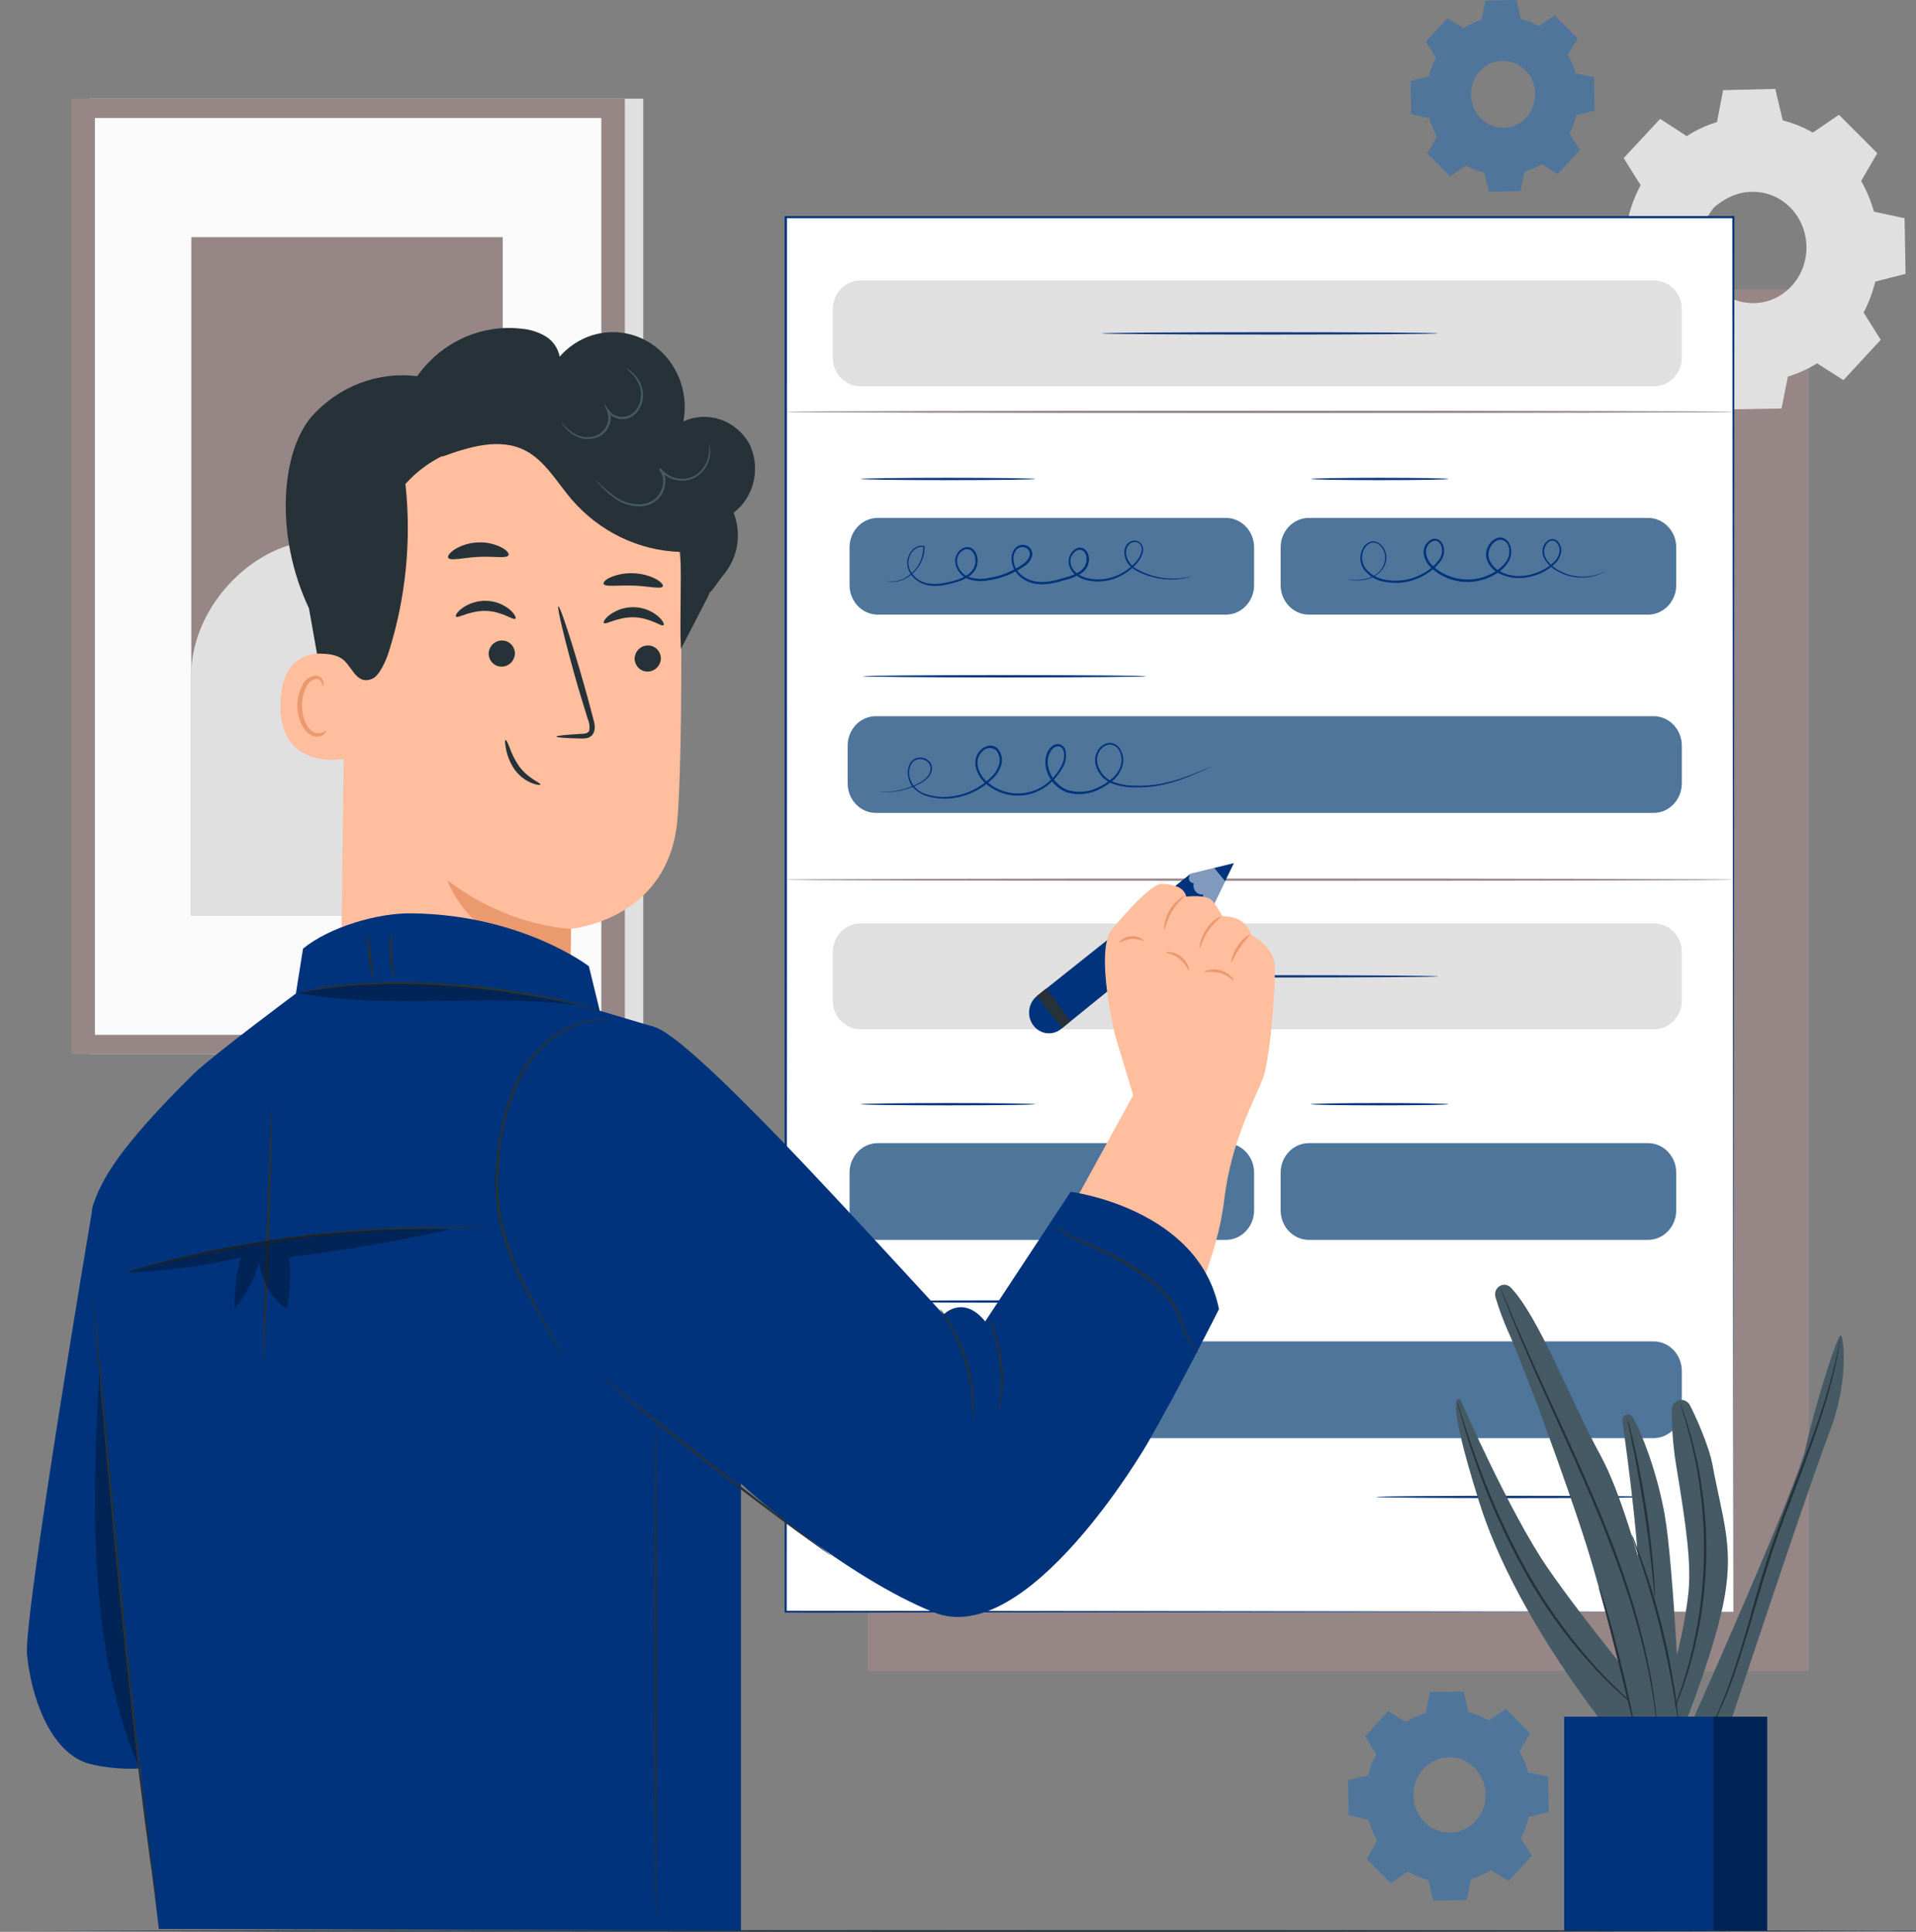 <svg width="480" height="484" viewBox="0 0 480 484" fill="none" xmlns="http://www.w3.org/2000/svg">
<rect x="0" y="0" width="480" height="484" fill="#808080" stroke="none"/>
<path d="M453.181 72.454H217.417V418.673H453.181V72.454Z" fill="#968686"/>
<path d="M422.569 34.117C424.962 32.61 427.538 31.443 430.227 30.648L431.805 22.737L444.622 22.494L446.465 30.349C449.185 31.046 451.804 32.12 454.25 33.542L460.722 29.123L469.948 38.404L465.934 45.309C467.379 47.809 468.497 50.499 469.26 53.308L476.844 54.954L477.066 68.322L469.546 70.245C468.875 73.078 467.845 75.805 466.485 78.354L470.721 85.116L461.813 94.728L455.193 90.54C452.8 92.051 450.225 93.221 447.535 94.021L445.957 101.931L433.14 102.163L431.297 94.319C428.581 93.619 425.966 92.546 423.522 91.126L417.04 95.545L407.824 86.254L411.839 79.349C410.384 76.852 409.262 74.161 408.502 71.35L400.918 69.703L400.696 56.335L408.216 54.413C408.891 51.581 409.92 48.854 411.278 46.303L407.041 39.553L415.949 29.93L422.569 34.117ZM429.401 51.927C427.504 53.968 426.231 56.551 425.742 59.348C425.254 62.144 425.572 65.029 426.657 67.638C427.741 70.246 429.543 72.459 431.835 73.998C434.127 75.537 436.804 76.332 439.529 76.283C442.255 76.233 444.904 75.341 447.143 73.72C449.382 72.098 451.109 69.82 452.106 67.175C453.102 64.529 453.324 61.634 452.742 58.856C452.16 56.079 450.802 53.544 448.838 51.573C446.21 48.941 442.688 47.502 439.045 47.572C435.402 47.643 431.934 49.217 429.401 51.949V51.927Z" fill="#E0E0E0"/>
<path d="M429.401 51.949C430.123 51.017 430.989 50.218 431.964 49.584C434.615 47.785 437.783 47.004 440.925 47.375C443.098 47.599 445.188 48.356 447.026 49.584C449.138 51.024 450.842 53.027 451.962 55.385C453.221 58.034 453.683 61.019 453.286 63.947C452.895 67.066 451.55 69.971 449.451 72.23C447.352 74.488 444.611 75.981 441.635 76.487C440.235 76.746 438.804 76.769 437.398 76.553C436.051 76.399 434.736 76.026 433.5 75.448C431.202 74.369 429.226 72.663 427.78 70.51C426.244 68.229 425.372 65.535 425.269 62.75C425.165 59.965 425.835 57.208 427.198 54.81C427.756 53.78 428.472 52.851 429.316 52.059C429.39 52.126 428.49 52.998 427.431 54.965C425.953 57.762 425.416 60.994 425.905 64.146C426.235 66.303 427.044 68.35 428.267 70.123C429.672 72.147 431.565 73.748 433.754 74.763C436.177 75.871 438.858 76.213 441.465 75.747C444.266 75.247 446.841 73.827 448.815 71.695C450.788 69.563 452.058 66.829 452.439 63.892C452.786 61.159 452.363 58.38 451.221 55.893C450.172 53.655 448.571 51.748 446.581 50.369C444.841 49.165 442.852 48.408 440.777 48.159C437.741 47.759 434.664 48.432 432.038 50.071C430.269 51.054 429.464 52.026 429.401 51.949Z" fill="#E0E0E0"/>
<path d="M422.569 34.117C422.421 34.053 422.279 33.976 422.145 33.885L420.874 33.123L415.832 30.062H415.991L407.147 39.741V39.475L411.383 46.215L411.595 46.27L411.532 46.403C410.188 48.935 409.176 51.644 408.524 54.457V54.611H408.375L400.855 56.556L401.067 56.269C401.151 60.482 401.236 64.938 401.321 69.637L401.003 69.471L408.587 71.096H408.788L408.841 71.294C409.597 74.07 410.709 76.728 412.146 79.194L412.252 79.382L412.146 79.57L408.142 86.475L408.089 86.022L417.315 95.302H416.86L423.332 90.883L423.522 90.75L423.723 90.872C426.14 92.268 428.722 93.326 431.403 94.021H431.625L431.689 94.253C432.261 96.705 432.896 99.39 433.532 102.097L433.151 101.799L445.967 101.556L445.586 101.876L447.164 93.965L447.217 93.722L447.45 93.656C450.102 92.87 452.642 91.718 455.002 90.231V90.231L455.214 90.109L455.416 90.231L462.036 94.429H461.549L470.446 84.817V85.326L466.209 78.564L466.071 78.365L466.188 78.144C467.535 75.63 468.553 72.94 469.217 70.145L469.27 69.902H469.493L477.024 67.991L476.738 68.378C476.667 63.811 476.597 59.355 476.526 55.009L476.812 55.374L469.228 53.717H469.016L468.963 53.496C468.208 50.719 467.104 48.059 465.68 45.585L465.574 45.397L465.616 45.165L469.641 38.26L469.694 38.691L460.489 29.377H460.871L454.378 33.797L454.24 33.896L454.092 33.808C451.672 32.393 449.082 31.323 446.391 30.626H446.232V30.471C445.565 27.61 444.972 25.046 444.41 22.616L444.643 22.804L431.827 22.969L431.996 22.826C431.339 25.985 430.81 28.571 430.365 30.725V30.803H430.291C428.268 31.392 426.303 32.18 424.423 33.156L423.046 33.907C422.9 34.001 422.748 34.082 422.59 34.15C422.726 34.043 422.868 33.944 423.014 33.852C423.31 33.664 423.755 33.377 424.37 33.034C426.233 32.001 428.192 31.168 430.217 30.549L430.132 30.648C430.545 28.438 431.043 25.897 431.657 22.726V22.583H431.795L444.611 22.284H444.792V22.472C445.364 24.903 445.978 27.466 446.656 30.316L446.465 30.118C449.21 30.812 451.853 31.886 454.325 33.31H454.028L460.489 28.891L460.691 28.759L460.871 28.924L470.107 38.194L470.298 38.382L470.16 38.614C468.857 40.823 467.533 43.166 466.156 45.53V45.165C467.62 47.69 468.756 50.405 469.535 53.242L469.27 52.976L476.854 54.623H477.14V54.932C477.225 59.27 477.306 63.723 477.384 68.289V68.61L477.098 68.676L469.577 70.609L469.853 70.322C469.174 73.189 468.134 75.949 466.76 78.531V78.111L470.997 84.873L471.166 85.138L470.944 85.37L462.046 94.993L461.835 95.225L461.559 95.059L455.024 90.905H455.426C453.004 92.433 450.396 93.615 447.673 94.418L447.948 94.109L446.37 102.02L446.306 102.34H445.988L433.172 102.561H432.865L432.79 102.252C432.155 99.534 431.53 96.86 430.958 94.396L431.233 94.695C428.486 93.978 425.84 92.889 423.363 91.457H423.755L417.273 95.877L417.029 96.043L416.817 95.832C413.64 92.595 410.462 89.447 407.602 86.53L407.401 86.32L407.549 86.077L411.574 79.172V79.547C410.121 77.017 408.996 74.298 408.227 71.46L408.418 71.681L400.834 70.024H400.59V69.77C400.512 65.078 400.445 60.622 400.389 56.401V56.169L400.6 56.114L408.132 54.214L407.952 54.402C408.644 51.557 409.699 48.823 411.087 46.27V46.513L406.85 39.741L406.765 39.597L406.882 39.486L415.832 29.863L415.906 29.786L415.991 29.841L420.864 33.012L422.124 33.841C422.277 33.925 422.425 34.017 422.569 34.117V34.117Z" fill="#E0E0E0"/>
<path d="M366.642 7.082C368.08 6.183 369.626 5.484 371.239 5.005L372.181 0.276L379.85 0.132L380.909 4.828C382.538 5.243 384.106 5.886 385.57 6.739L389.447 4.088L394.965 9.612L392.561 13.744C393.465 15.242 394.167 16.863 394.648 18.561L399.192 19.555L399.329 27.554L394.817 28.659C394.419 30.358 393.802 31.993 392.985 33.52L395.527 37.564L390.231 43.32L386.174 40.856C384.744 41.764 383.206 42.47 381.598 42.955L380.655 47.695L372.976 47.828L371.917 43.132C370.291 42.717 368.727 42.074 367.266 41.221L363.39 43.872L357.871 38.348L360.223 34.117C359.363 32.619 358.693 31.011 358.231 29.333L353.698 28.349L353.56 20.34L358.062 19.235C358.463 17.54 359.079 15.909 359.894 14.385L357.352 10.341L362.648 4.574L366.61 7.082H366.642ZM370.741 17.743C369.612 18.965 368.855 20.509 368.567 22.179C368.279 23.849 368.471 25.571 369.121 27.127C369.77 28.683 370.847 30.003 372.215 30.921C373.584 31.838 375.182 32.313 376.809 32.283C378.436 32.254 380.018 31.723 381.355 30.756C382.692 29.789 383.725 28.431 384.322 26.853C384.92 25.274 385.055 23.547 384.712 21.888C384.368 20.229 383.561 18.714 382.392 17.533C381.615 16.747 380.697 16.128 379.69 15.712C378.683 15.297 377.607 15.093 376.525 15.112C375.442 15.132 374.374 15.374 373.381 15.826C372.388 16.277 371.491 16.929 370.741 17.743V17.743Z" fill="#4F759B"/>
<path d="M370.741 17.744C371.171 17.191 371.686 16.717 372.266 16.34C373.855 15.264 375.753 14.796 377.636 15.015C379.038 15.173 380.378 15.698 381.532 16.543C382.685 17.387 383.616 18.522 384.235 19.843C384.608 20.598 384.862 21.411 384.987 22.251C385.125 23.125 385.125 24.017 384.987 24.892C384.757 26.755 383.958 28.491 382.709 29.844C381.459 31.197 379.826 32.095 378.049 32.404C377.207 32.542 376.349 32.542 375.507 32.404C374.357 32.242 373.251 31.833 372.26 31.204C371.268 30.575 370.412 29.738 369.745 28.748C368.993 27.631 368.506 26.343 368.326 24.991C368.04 23.038 368.415 21.042 369.385 19.346C369.728 18.728 370.164 18.172 370.677 17.699C370.677 17.699 370.179 18.263 369.544 19.445C368.991 20.47 368.651 21.604 368.543 22.774C368.436 23.944 368.564 25.125 368.92 26.24C369.277 27.355 369.852 28.381 370.611 29.25C371.37 30.12 372.294 30.814 373.325 31.289C374.03 31.622 374.781 31.838 375.55 31.93C376.345 32.054 377.154 32.036 377.943 31.874C379.622 31.582 381.166 30.735 382.349 29.458C383.531 28.181 384.289 26.541 384.511 24.781C384.643 23.955 384.643 23.111 384.511 22.284C384.389 21.491 384.157 20.721 383.822 19.997C383.19 18.656 382.229 17.512 381.036 16.683C380.009 15.961 378.833 15.499 377.604 15.335C375.77 15.073 373.905 15.462 372.308 16.44C371.26 17.213 370.772 17.788 370.741 17.744Z" fill="#4F759B"/>
<path d="M366.642 7.082L366.387 6.949L365.635 6.485L362.648 4.651H362.733L357.437 10.441V10.286L359.99 14.319V14.396V14.473C359.192 15.995 358.587 17.617 358.189 19.301V19.39H358.104L353.602 20.561L353.73 20.384C353.73 22.903 353.825 25.577 353.878 28.383L353.73 28.195L358.274 29.178H358.39V29.3C358.847 30.96 359.513 32.551 360.371 34.029L360.435 34.139L360.371 34.25L357.977 38.382V38.117L363.506 43.641H363.231L367.108 40.989L367.224 40.912L367.341 40.978C368.786 41.814 370.332 42.445 371.938 42.856H372.075V43C372.425 44.469 372.806 46.071 373.188 47.695L372.955 47.519L380.623 47.375L380.401 47.563C380.698 46.071 381.026 44.458 381.344 42.834V42.679H381.481C383.068 42.203 384.589 41.512 386.004 40.624V40.624L386.131 40.547L386.258 40.624L390.22 43.132H389.923C391.724 41.188 393.504 39.276 395.22 37.376V37.686L392.677 33.642L392.603 33.509L392.667 33.388C393.473 31.881 394.082 30.268 394.478 28.593V28.449H394.605L399.107 27.344L398.937 27.576C398.895 24.851 398.853 22.185 398.81 19.578L398.99 19.799L394.446 18.804H394.319V18.672C393.87 17.008 393.211 15.415 392.36 13.932L392.285 13.821L392.36 13.711L394.764 9.59V9.833C392.826 7.877 390.993 6.032 389.256 4.309H389.479L385.591 6.949L385.506 7.016H385.422C384 6.131 382.472 5.447 380.878 4.983H380.782V4.894C380.39 3.182 380.03 1.646 379.723 0.188L379.861 0.298L372.192 0.398L372.298 0.32C371.906 2.21 371.588 3.756 371.323 5.049C370.088 5.411 368.89 5.896 367.743 6.496L366.917 6.949C366.833 7.012 366.74 7.06 366.642 7.093L366.906 6.916C367.076 6.806 367.341 6.629 367.711 6.43C368.828 5.809 370.003 5.309 371.217 4.939L371.164 5.005C371.408 3.712 371.705 2.154 372.075 0.254V0.177H372.16L379.829 0H379.935V0.122C380.284 1.569 380.645 3.105 380.994 4.817L380.888 4.696C382.528 5.11 384.106 5.753 385.581 6.607H385.411L389.351 3.933L389.479 3.845L389.584 3.955L395.114 9.479L395.22 9.59L395.145 9.734L392.741 13.866V13.645C393.622 15.155 394.302 16.783 394.764 18.484L394.605 18.329L399.149 19.312H399.319V19.489C399.372 22.096 399.414 24.759 399.467 27.499V27.676L399.298 27.731L394.785 28.836L394.955 28.659C394.555 30.377 393.935 32.031 393.112 33.576V33.333L395.707 37.431L395.802 37.586L395.675 37.73L390.379 43.486L390.252 43.63L390.093 43.53L386.121 41.022H386.364C384.915 41.935 383.355 42.641 381.725 43.121L381.894 42.944C381.566 44.569 381.248 46.182 380.941 47.673V47.872H380.751L373.082 48.005H372.891V47.817C372.51 46.193 372.139 44.591 371.832 43.11L372.001 43.287C370.297 42.893 368.651 42.261 367.108 41.409H367.341L363.464 44.06L363.316 44.16L363.188 44.06C361.282 42.127 359.407 40.249 357.681 38.536L357.553 38.415L357.649 38.271L360.053 34.139V34.36C359.183 32.847 358.51 31.22 358.051 29.521L358.2 29.665L353.655 28.593H353.507V28.438C353.507 25.632 353.433 22.914 353.391 20.439V20.296H353.518L358.03 19.191L357.914 19.312C358.321 17.601 358.948 15.954 359.778 14.418V14.573L357.257 10.518L357.204 10.43L357.267 10.363C359.449 8.032 361.25 6.099 362.627 4.64H362.68L365.604 6.541L366.345 7.038L366.642 7.082Z" fill="#4F759B"/>
<path d="M161.151 24.715H22.488V264.131H161.151V24.715Z" fill="#E0E0E0"/>
<path d="M156.544 24.715H17.88V264.131H156.544V24.715Z" fill="#968686"/>
<path d="M150.644 29.565H23.78V259.269H150.644V29.565Z" fill="#FAFAFA"/>
<path d="M125.942 59.417H47.93V229.428H125.942V59.417Z" fill="#968686"/>
<path d="M47.93 169.259C47.75 153.383 61.446 137.882 76.529 135.661C83.722 134.557 91.359 136.092 98.074 133.22C110.065 128.093 113.878 111.477 125.953 106.549L126.504 229.428H47.93V169.259Z" fill="#E0E0E0"/>
<path d="M352.141 431.434C353.715 430.439 355.411 429.669 357.182 429.147L358.242 423.943L366.663 423.789L367.881 428.948C369.667 429.41 371.387 430.116 372.997 431.047L377.234 428.142L383.292 434.24L380.655 438.781C381.606 440.425 382.343 442.194 382.848 444.04L387.837 445.145L387.985 453.984L382.996 455.188C382.551 457.051 381.875 458.845 380.983 460.524L383.769 464.943L377.922 471.263L373.558 468.512C371.984 469.508 370.288 470.277 368.516 470.799L367.457 476.003L359.036 476.157L357.818 470.987C356.032 470.529 354.312 469.827 352.702 468.899L348.465 471.804L342.406 465.695L345.044 461.154C344.089 459.512 343.352 457.743 342.851 455.895L337.862 454.79L337.714 446.007L342.745 444.78C343.188 442.917 343.865 441.123 344.758 439.444L341.972 435.025L347.819 428.694L352.183 431.456L352.141 431.434ZM356.632 443.145C355.388 444.487 354.554 446.184 354.235 448.02C353.916 449.857 354.126 451.751 354.839 453.463C355.552 455.175 356.736 456.627 358.241 457.637C359.745 458.647 361.504 459.169 363.293 459.137C365.082 459.104 366.822 458.519 368.292 457.455C369.762 456.391 370.897 454.896 371.552 453.159C372.208 451.423 372.355 449.522 371.975 447.698C371.595 445.875 370.704 444.209 369.417 442.913C368.563 442.052 367.555 441.375 366.45 440.92C365.345 440.466 364.165 440.243 362.978 440.265C361.791 440.286 360.619 440.552 359.53 441.046C358.441 441.54 357.456 442.254 356.632 443.145Z" fill="#4F759B"/>
<path d="M473.878 483.681C473.878 483.681 474.375 483.681 475.392 483.681H480V483.78C456.167 483.901 359.11 484 243.072 484L71.18 483.912L19.098 483.78H4.936H1.25H0H1.25H4.936L19.098 483.725L71.18 483.637L243.072 483.549C359.11 483.549 456.167 483.648 480 483.769V483.78H475.392C474.375 483.703 473.878 483.681 473.878 483.681Z" fill="#263238"/>
<path d="M434.252 54.413H196.847V403.813H434.252V54.413Z" fill="white"/>
<path d="M434.252 403.813C434.252 401.482 434.146 260.816 433.998 54.413L434.252 54.667H196.868L197.144 54.38C197.144 185.312 197.144 306.39 197.091 403.78L196.868 403.548L434.273 403.78L196.868 404.012H196.572V403.78C196.572 306.39 196.572 185.312 196.572 54.38V54.114H196.868H434.252H434.506V54.38C434.358 260.816 434.252 401.482 434.252 403.813Z" fill="#00337B"/>
<path d="M307.092 286.393H219.917C216.004 286.393 212.831 289.702 212.831 293.784V303.241C212.831 307.323 216.004 310.633 219.917 310.633H307.092C311.005 310.633 314.178 307.323 314.178 303.241V293.784C314.178 289.702 311.005 286.393 307.092 286.393Z" fill="#4F759B"/>
<path d="M412.845 286.393H327.916C324.003 286.393 320.83 289.702 320.83 293.784V303.241C320.83 307.323 324.003 310.633 327.916 310.633H412.845C416.759 310.633 419.932 307.323 419.932 303.241V293.784C419.932 289.702 416.759 286.393 412.845 286.393Z" fill="#4F759B"/>
<path d="M414.243 336.066H219.441C215.527 336.066 212.354 339.375 212.354 343.457V352.914C212.354 356.996 215.527 360.306 219.441 360.306H414.243C418.157 360.306 421.33 356.996 421.33 352.914V343.457C421.33 339.375 418.157 336.066 414.243 336.066Z" fill="#4F759B"/>
<path d="M259.363 276.637C259.363 276.792 249.576 276.924 237.49 276.924C225.404 276.924 215.617 276.792 215.617 276.637C215.617 276.482 225.404 276.35 237.49 276.35C249.576 276.35 259.363 276.482 259.363 276.637Z" fill="#00337B"/>
<path d="M362.871 276.637C362.871 276.792 355.16 276.924 345.648 276.924C336.136 276.924 328.414 276.792 328.414 276.637C328.414 276.482 336.125 276.35 345.648 276.35C355.17 276.35 362.871 276.482 362.871 276.637Z" fill="#00337B"/>
<path d="M287.136 326.067C287.136 326.222 271.247 326.354 251.652 326.354C232.056 326.354 216.167 326.222 216.167 326.067C216.167 325.912 232.056 325.78 251.652 325.78C271.247 325.78 287.136 325.912 287.136 326.067Z" fill="#00337B"/>
<path d="M414.434 231.361H215.522C211.713 231.361 208.626 234.581 208.626 238.554V250.663C208.626 254.635 211.713 257.855 215.522 257.855H414.434C418.242 257.855 421.33 254.635 421.33 250.663V238.554C421.33 234.581 418.242 231.361 414.434 231.361Z" fill="#E0E0E0"/>
<path d="M360.286 244.608C360.286 244.774 341.411 244.895 318.139 244.895C294.868 244.895 275.982 244.774 275.982 244.608C275.982 244.443 294.858 244.321 318.139 244.321C341.421 244.321 360.286 244.454 360.286 244.608Z" fill="#00337B"/>
<path d="M414.434 70.278H215.522C211.713 70.278 208.626 73.498 208.626 77.47V89.579C208.626 93.552 211.713 96.772 215.522 96.772H414.434C418.242 96.772 421.33 93.552 421.33 89.579V77.47C421.33 73.498 418.242 70.278 414.434 70.278Z" fill="#E0E0E0"/>
<path d="M360.286 83.525C360.286 83.68 341.411 83.812 318.139 83.812C294.868 83.812 275.982 83.68 275.982 83.525C275.982 83.37 294.858 83.237 318.139 83.237C341.421 83.237 360.286 83.359 360.286 83.525Z" fill="#00337B"/>
<path d="M434.252 103.18C434.252 103.345 381.058 103.478 315.449 103.478C249.84 103.478 196.625 103.345 196.625 103.18C196.625 103.014 249.819 102.892 315.449 102.892C381.079 102.892 434.252 103.025 434.252 103.18Z" fill="#968686"/>
<path d="M434.252 220.39C434.252 220.556 381.058 220.678 315.449 220.678C249.84 220.678 196.625 220.556 196.625 220.39C196.625 220.225 249.819 220.103 315.449 220.103C381.079 220.103 434.252 220.236 434.252 220.39Z" fill="#968686"/>
<path d="M307.092 129.751H219.917C216.004 129.751 212.831 133.06 212.831 137.142V146.599C212.831 150.681 216.004 153.99 219.917 153.99H307.092C311.005 153.99 314.178 150.681 314.178 146.599V137.142C314.178 133.06 311.005 129.751 307.092 129.751Z" fill="#4F759B"/>
<path d="M412.845 129.751H327.916C324.003 129.751 320.83 133.06 320.83 137.142V146.599C320.83 150.681 324.003 153.99 327.916 153.99H412.845C416.759 153.99 419.932 150.681 419.932 146.599V137.142C419.932 133.06 416.759 129.751 412.845 129.751Z" fill="#4F759B"/>
<path d="M414.243 179.424H219.441C215.527 179.424 212.354 182.733 212.354 186.815V196.272C212.354 200.354 215.527 203.663 219.441 203.663H414.243C418.157 203.663 421.33 200.354 421.33 196.272V186.815C421.33 182.733 418.157 179.424 414.243 179.424Z" fill="#4F759B"/>
<path d="M259.363 119.995C259.363 120.15 249.576 120.282 237.49 120.282C225.404 120.282 215.617 120.15 215.617 119.995C215.617 119.84 225.404 119.708 237.49 119.708C249.576 119.708 259.363 119.84 259.363 119.995Z" fill="#00337B"/>
<path d="M362.871 119.995C362.871 120.15 355.16 120.282 345.648 120.282C336.136 120.282 328.414 120.15 328.414 119.995C328.414 119.84 336.125 119.708 345.648 119.708C355.17 119.708 362.871 119.84 362.871 119.995Z" fill="#00337B"/>
<path d="M287.136 169.425C287.136 169.58 271.247 169.712 251.652 169.712C232.056 169.712 216.167 169.58 216.167 169.425C216.167 169.27 232.056 169.138 251.652 169.138C271.247 169.138 287.136 169.27 287.136 169.425Z" fill="#00337B"/>
<path d="M413.999 375.033C413.999 375.198 398.503 375.32 379.384 375.32C360.265 375.32 344.779 375.198 344.779 375.033C344.779 374.867 360.265 374.745 379.384 374.745C398.503 374.745 413.999 374.878 413.999 375.033Z" fill="#00337B"/>
<path d="M298.618 144.412C298.081 144.596 297.532 144.74 296.976 144.843C292.816 145.641 288.521 145.001 284.742 143.02C284.039 142.639 283.405 142.135 282.867 141.528C282.277 140.876 281.883 140.058 281.734 139.175C281.636 138.704 281.634 138.217 281.727 137.745C281.82 137.274 282.006 136.827 282.274 136.435C282.588 136.029 283.009 135.729 283.486 135.571C283.963 135.414 284.473 135.407 284.954 135.551C285.207 135.628 285.443 135.759 285.645 135.936C285.847 136.113 286.012 136.332 286.13 136.578C286.363 137.079 286.434 137.645 286.331 138.191C286.11 139.263 285.603 140.247 284.869 141.031C283.424 142.723 281.606 144.023 279.573 144.82C277.384 145.683 275.01 145.905 272.709 145.461C271.486 145.244 270.333 144.717 269.351 143.926C268.822 143.521 268.396 142.987 268.112 142.371C267.827 141.754 267.693 141.074 267.72 140.39C267.789 139.688 268.042 139.019 268.451 138.457C268.852 137.857 269.446 137.426 270.125 137.241C270.483 137.168 270.854 137.192 271.201 137.312C271.549 137.432 271.86 137.644 272.105 137.926C272.57 138.496 272.822 139.222 272.815 139.97C272.828 140.702 272.66 141.425 272.328 142.069C271.971 142.705 271.478 143.245 270.887 143.649C269.712 144.383 268.432 144.916 267.095 145.229C264.521 145.992 261.714 146.82 258.854 146.146C257.421 145.822 256.106 145.079 255.062 144.003C254.522 143.455 254.095 142.796 253.811 142.068C253.527 141.339 253.39 140.558 253.41 139.771C253.421 139.266 253.529 138.768 253.727 138.307C253.926 137.846 254.21 137.431 254.565 137.087C254.955 136.765 255.425 136.566 255.92 136.511C256.415 136.456 256.914 136.548 257.361 136.777C257.821 136.993 258.193 137.373 258.408 137.849C258.624 138.325 258.669 138.866 258.537 139.374C258.252 140.31 257.669 141.117 256.884 141.661C254.041 143.695 250.772 144.99 247.351 145.439C245.686 145.739 243.974 145.583 242.383 144.986C241.6 144.656 240.909 144.124 240.376 143.44C239.843 142.756 239.484 141.942 239.333 141.075C239.207 140.206 239.395 139.318 239.861 138.585C240.327 137.853 241.037 137.326 241.854 137.109C242.269 137.025 242.698 137.059 243.097 137.207C243.495 137.354 243.849 137.61 244.121 137.948C244.619 138.603 244.898 139.41 244.915 140.246C244.951 141.055 244.783 141.859 244.428 142.578C244.05 143.255 243.537 143.839 242.924 144.29C241.738 145.099 240.42 145.676 239.036 145.992C236.441 146.71 233.74 147.218 231.283 146.279C230.123 145.842 229.104 145.077 228.338 144.069C227.597 143.104 227.22 141.89 227.279 140.655C227.391 139.511 227.895 138.448 228.698 137.661C229.062 137.28 229.511 137 230.005 136.846C230.499 136.692 231.022 136.668 231.526 136.777H231.632V136.888C231.665 139.056 230.908 141.157 229.514 142.765C228.523 143.976 227.239 144.888 225.796 145.406C224.905 145.727 223.961 145.855 223.021 145.782C222.385 145.682 222.067 145.594 222.067 145.594C223.301 145.804 224.566 145.682 225.743 145.24C227.14 144.708 228.379 143.801 229.334 142.611C230.643 141.031 231.338 138.997 231.283 136.91L231.399 137.054C230.944 136.966 230.476 136.996 230.035 137.14C229.594 137.285 229.193 137.539 228.868 137.882C228.136 138.616 227.681 139.601 227.586 140.655C227.427 142.865 229.132 145.075 231.357 145.87C233.581 146.666 236.282 146.257 238.856 145.528C240.184 145.219 241.447 144.661 242.585 143.881C243.137 143.472 243.599 142.945 243.94 142.335C244.256 141.694 244.402 140.977 244.364 140.258C244.35 139.539 244.112 138.845 243.686 138.28C243.472 138.009 243.191 137.804 242.874 137.685C242.558 137.567 242.216 137.539 241.886 137.606C241.195 137.801 240.597 138.255 240.206 138.88C239.815 139.506 239.659 140.26 239.767 140.998C239.909 141.77 240.234 142.492 240.714 143.098C241.193 143.704 241.811 144.175 242.51 144.467C244.018 145.025 245.638 145.166 247.213 144.876C250.541 144.435 253.719 143.169 256.482 141.186C257.159 140.719 257.669 140.031 257.933 139.23C258.033 138.848 257.999 138.442 257.835 138.085C257.672 137.728 257.391 137.444 257.043 137.286C256.692 137.111 256.302 137.04 255.916 137.081C255.529 137.122 255.16 137.273 254.85 137.518C254.552 137.811 254.314 138.163 254.148 138.554C253.983 138.945 253.894 139.366 253.887 139.793C253.872 140.498 253.997 141.199 254.254 141.851C254.511 142.503 254.894 143.093 255.38 143.583C256.348 144.58 257.568 145.27 258.897 145.572C261.566 146.213 264.309 145.439 266.873 144.677C268.151 144.375 269.377 143.868 270.506 143.174C271.03 142.823 271.468 142.351 271.788 141.793C272.074 141.233 272.22 140.605 272.211 139.97C272.222 139.353 272.019 138.753 271.639 138.28C271.457 138.065 271.225 137.905 270.964 137.814C270.704 137.722 270.425 137.704 270.156 137.761C269.61 137.956 269.13 138.312 268.774 138.787C268.419 139.262 268.203 139.834 268.154 140.434C268.145 141.034 268.278 141.627 268.54 142.16C268.802 142.694 269.186 143.152 269.659 143.495C270.59 144.239 271.68 144.735 272.836 144.942C275.051 145.368 277.336 145.158 279.446 144.334C281.426 143.583 283.197 142.335 284.604 140.699C285.287 139.981 285.764 139.078 285.981 138.092C286.105 137.652 286.065 137.18 285.869 136.77C285.672 136.36 285.334 136.043 284.922 135.882C284.517 135.755 284.084 135.758 283.68 135.89C283.276 136.022 282.919 136.277 282.655 136.623C282.417 136.97 282.25 137.366 282.164 137.784C282.078 138.202 282.076 138.634 282.157 139.053C282.33 139.842 282.673 140.579 283.162 141.207C283.65 141.836 284.271 142.338 284.975 142.677C287.231 143.904 289.696 144.655 292.231 144.887C293.835 145.022 295.449 144.963 297.04 144.71L298.279 144.467C298.391 144.441 298.504 144.423 298.618 144.412Z" fill="#00337B"/>
<path d="M402.242 143.097C401.822 143.373 401.374 143.603 400.908 143.782C399.581 144.347 398.167 144.658 396.734 144.699C394.456 144.784 392.196 144.235 390.188 143.108C388.9 142.442 387.803 141.432 387.011 140.18C386.573 139.468 386.372 138.626 386.439 137.783C386.485 137.336 386.618 136.904 386.829 136.513C387.04 136.122 387.325 135.78 387.667 135.507C388.036 135.208 388.493 135.051 388.96 135.065C389.439 135.082 389.895 135.282 390.241 135.628C390.571 135.987 390.82 136.418 390.968 136.891C391.117 137.363 391.162 137.864 391.099 138.357C390.929 139.354 390.462 140.27 389.765 140.976C389.078 141.697 388.302 142.317 387.455 142.821C385.687 143.908 383.707 144.568 381.662 144.754C379.473 145.017 377.26 144.59 375.306 143.528C374.284 142.955 373.433 142.099 372.849 141.053C372.557 140.506 372.366 139.906 372.287 139.285C372.229 138.321 372.467 137.362 372.969 136.549C373.47 135.736 374.207 135.111 375.073 134.767C375.387 134.664 375.718 134.629 376.046 134.663C376.373 134.697 376.691 134.8 376.98 134.965C377.549 135.299 377.995 135.82 378.251 136.446C378.501 137.063 378.618 137.731 378.595 138.401C378.571 139.071 378.407 139.727 378.113 140.324C377.513 141.49 376.647 142.484 375.592 143.218C373.491 144.735 371.03 145.622 368.479 145.782C365.928 145.941 363.384 145.368 361.123 144.124C360.008 143.534 358.998 142.749 358.136 141.804C357.228 140.862 356.697 139.594 356.653 138.258C356.666 137.585 356.865 136.929 357.225 136.371C357.586 135.813 358.094 135.374 358.687 135.109C358.998 134.981 359.335 134.935 359.668 134.976C360.001 135.016 360.319 135.142 360.593 135.341C361.117 135.733 361.491 136.304 361.653 136.954C361.802 137.568 361.815 138.209 361.692 138.829C361.569 139.449 361.313 140.032 360.943 140.534C360.258 141.482 359.432 142.31 358.496 142.986C356.803 144.293 354.864 145.211 352.807 145.679C350.749 146.147 348.62 146.156 346.559 145.704C344.643 145.343 342.919 144.267 341.707 142.677C341.146 141.902 340.831 140.963 340.807 139.992C340.782 139.064 341.002 138.147 341.443 137.341C341.647 136.946 341.926 136.598 342.263 136.319C342.599 136.04 342.987 135.835 343.402 135.717C343.801 135.623 344.216 135.623 344.615 135.717C345.014 135.81 345.389 135.995 345.711 136.258C346.287 136.734 346.735 137.358 347.01 138.069C347.284 138.78 347.377 139.553 347.279 140.313C347.061 141.619 346.395 142.797 345.404 143.627C344.6 144.325 343.655 144.824 342.64 145.086C341.25 145.411 339.82 145.505 338.403 145.362L337.343 145.262C337.22 145.278 337.096 145.278 336.973 145.262C337.096 145.248 337.22 145.248 337.343 145.262H338.456C339.878 145.358 341.306 145.231 342.693 144.887C343.668 144.61 344.572 144.112 345.341 143.428C346.251 142.592 346.836 141.436 346.982 140.18C347.062 139.483 346.97 138.776 346.714 138.126C346.458 137.476 346.047 136.906 345.521 136.468C345.235 136.244 344.906 136.087 344.557 136.009C344.208 135.93 343.846 135.933 343.498 136.015C343.135 136.129 342.798 136.316 342.505 136.567C342.213 136.817 341.97 137.125 341.792 137.473C341.375 138.222 341.178 139.081 341.225 139.945C341.272 140.81 341.561 141.64 342.057 142.335C343.218 143.823 344.853 144.827 346.665 145.163C348.661 145.601 350.724 145.594 352.718 145.141C354.712 144.687 356.591 143.799 358.231 142.533C359.115 141.88 359.894 141.086 360.54 140.18C360.865 139.745 361.09 139.238 361.199 138.698C361.307 138.158 361.296 137.599 361.165 137.065C361.042 136.541 360.746 136.08 360.329 135.761C360.125 135.611 359.888 135.516 359.64 135.485C359.393 135.455 359.141 135.488 358.909 135.584C358.417 135.811 357.996 136.18 357.698 136.648C357.4 137.116 357.236 137.663 357.225 138.225C357.279 139.413 357.759 140.537 358.57 141.373C359.395 142.27 360.358 143.017 361.42 143.583C363.596 144.761 366.036 145.307 368.485 145.163C370.933 145.015 373.294 144.162 375.306 142.699C376.299 142.041 377.122 141.138 377.7 140.07C377.957 139.548 378.102 138.975 378.126 138.39C378.149 137.804 378.051 137.22 377.838 136.678C377.657 136.157 377.295 135.727 376.825 135.471C376.354 135.215 375.808 135.153 375.296 135.297C374.548 135.604 373.912 136.15 373.478 136.856C373.045 137.562 372.836 138.393 372.881 139.23C372.95 139.778 373.119 140.306 373.378 140.788C373.913 141.751 374.694 142.539 375.634 143.064C377.485 144.077 379.583 144.492 381.662 144.257C383.628 144.072 385.531 143.434 387.233 142.39C388.046 141.915 388.795 141.328 389.457 140.644C390.093 140.008 390.522 139.182 390.686 138.28C390.743 137.855 390.708 137.422 390.583 137.012C390.459 136.603 390.248 136.228 389.966 135.916C389.692 135.64 389.331 135.479 388.951 135.46C388.571 135.442 388.198 135.568 387.9 135.816C387.607 136.059 387.363 136.359 387.181 136.701C386.999 137.042 386.884 137.417 386.841 137.805C386.781 138.579 386.959 139.353 387.35 140.014C388.112 141.212 389.159 142.183 390.39 142.832C392.331 143.958 394.524 144.53 396.745 144.489C398.154 144.462 399.55 144.193 400.876 143.694C401.787 143.34 402.221 143.064 402.242 143.097Z" fill="#00337B"/>
<path d="M303.766 191.897C303.639 191.982 303.504 192.052 303.363 192.107L302.145 192.681C301.086 193.179 299.486 193.908 297.4 194.725C294.861 195.747 292.227 196.488 289.54 196.935C287.857 197.192 286.156 197.299 284.456 197.255C282.536 197.294 280.624 196.995 278.8 196.371C277.776 196.009 276.852 195.395 276.103 194.582C275.355 193.768 274.805 192.779 274.499 191.698C274.343 191.111 274.3 190.497 274.372 189.892C274.445 189.287 274.632 188.703 274.923 188.174C275.216 187.611 275.634 187.13 276.143 186.773C276.652 186.415 277.236 186.191 277.846 186.119C278.49 186.107 279.123 186.295 279.664 186.659C280.205 187.023 280.631 187.546 280.886 188.163C281.465 189.387 281.56 190.799 281.151 192.096C280.708 193.386 279.944 194.53 278.937 195.41C277.93 196.301 276.811 197.045 275.611 197.62C273.137 198.962 270.277 199.312 267.572 198.603C266.173 198.153 264.915 197.318 263.931 196.187C262.947 195.056 262.273 193.67 261.979 192.173C261.852 191.402 261.852 190.613 261.979 189.842C262.081 189.032 262.396 188.267 262.89 187.632C263.125 187.288 263.428 187 263.779 186.788C264.13 186.577 264.52 186.446 264.924 186.406C265.353 186.398 265.773 186.531 266.125 186.787C266.477 187.043 266.743 187.408 266.883 187.831C267.086 188.626 267.121 189.458 266.985 190.269C266.85 191.079 266.548 191.85 266.1 192.527C265.317 193.916 264.314 195.156 263.134 196.195C260.811 198.268 257.843 199.385 254.787 199.336C251.73 199.288 248.796 198.076 246.536 195.93C245.449 194.876 244.708 193.492 244.417 191.974C244.272 191.209 244.319 190.417 244.555 189.676C244.813 188.95 245.238 188.301 245.794 187.787C246.344 187.262 247.036 186.926 247.775 186.826C248.154 186.769 248.54 186.8 248.906 186.916C249.272 187.033 249.609 187.232 249.893 187.5C250.389 188.041 250.738 188.71 250.904 189.438C251.07 190.166 251.046 190.927 250.836 191.643C250.422 192.986 249.664 194.186 248.643 195.112C247.703 196.026 246.669 196.83 245.561 197.509C243.442 198.816 241.087 199.651 238.644 199.962C236.361 200.276 234.039 200.061 231.844 199.332C230.8 198.967 229.845 198.368 229.048 197.576C228.276 196.809 227.747 195.814 227.533 194.725C227.303 193.686 227.4 192.598 227.808 191.621C228.004 191.15 228.31 190.737 228.699 190.423C229.088 190.108 229.547 189.9 230.033 189.82C230.489 189.747 230.955 189.776 231.4 189.903C231.846 190.031 232.26 190.255 232.617 190.56C232.954 190.853 233.208 191.236 233.351 191.668C233.495 192.101 233.523 192.565 233.433 193.013C233.256 193.829 232.828 194.562 232.215 195.101C231.674 195.595 231.072 196.011 230.425 196.338C229.308 196.915 228.141 197.382 226.94 197.73C225.286 198.225 223.576 198.489 221.856 198.515C221.258 198.537 220.659 198.511 220.065 198.438H220.521C220.828 198.438 221.273 198.438 221.856 198.438C223.557 198.357 225.243 198.061 226.876 197.554C228.058 197.184 229.206 196.707 230.308 196.128C230.93 195.806 231.507 195.397 232.024 194.913C232.564 194.406 232.935 193.733 233.083 192.991C233.159 192.598 233.131 192.191 233.003 191.813C232.874 191.436 232.649 191.102 232.352 190.847C232.028 190.581 231.655 190.387 231.256 190.277C230.857 190.167 230.441 190.143 230.033 190.207C229.605 190.282 229.203 190.47 228.864 190.752C228.525 191.034 228.26 191.402 228.094 191.82C227.725 192.719 227.643 193.718 227.861 194.67C228.12 195.693 228.632 196.626 229.346 197.377C230.06 198.127 230.951 198.668 231.929 198.946C234.06 199.646 236.315 199.842 238.528 199.52C242.165 199.045 245.565 197.382 248.241 194.77C249.198 193.908 249.909 192.788 250.296 191.532C250.478 190.911 250.5 190.251 250.359 189.618C250.217 188.986 249.918 188.403 249.491 187.931C248.993 187.535 248.372 187.348 247.749 187.405C247.126 187.462 246.546 187.76 246.122 188.24C245.647 188.692 245.284 189.257 245.063 189.886C244.86 190.539 244.82 191.235 244.947 191.908C245.233 193.312 245.933 194.586 246.949 195.554C249.116 197.604 251.925 198.759 254.851 198.802C257.776 198.845 260.616 197.772 262.837 195.786C263.976 194.793 264.94 193.6 265.686 192.262C266.073 191.629 266.35 190.929 266.502 190.196C266.673 189.493 266.651 188.754 266.438 188.063C266.341 187.746 266.151 187.469 265.894 187.271C265.637 187.073 265.328 186.963 265.008 186.958C264.684 186.999 264.371 187.111 264.09 187.286C263.809 187.461 263.566 187.696 263.377 187.975C262.98 188.557 262.704 189.22 262.567 189.92C262.43 190.62 262.436 191.343 262.583 192.041C262.859 193.435 263.488 194.726 264.405 195.781C265.321 196.836 266.491 197.616 267.794 198.04C270.374 198.716 273.101 198.386 275.463 197.112C277.772 195.952 279.986 194.272 280.759 191.875C281.131 190.703 281.047 189.426 280.526 188.317C280.315 187.784 279.957 187.329 279.496 187.011C279.036 186.692 278.494 186.523 277.942 186.528C277.405 186.593 276.891 186.792 276.443 187.107C275.996 187.422 275.627 187.845 275.368 188.339C275.102 188.816 274.93 189.342 274.863 189.889C274.795 190.435 274.834 190.991 274.976 191.521C275.259 192.54 275.772 193.473 276.472 194.242C277.173 195.011 278.04 195.594 279.001 195.941C280.782 196.565 282.651 196.872 284.53 196.847C286.212 196.904 287.895 196.811 289.561 196.57C292.232 196.164 294.855 195.471 297.389 194.504C299.508 193.72 301.075 193.024 302.166 192.571L303.406 192.041L303.766 191.897Z" fill="#00337B"/>
<path d="M404.18 434.981C404.18 434.981 379.818 405.725 370.603 376.425C361.388 347.125 365.783 350.528 365.783 350.528C365.783 350.528 378.198 378.944 387.625 392.677C397.052 406.41 413.841 426.551 413.841 426.551L404.18 434.981Z" fill="#455A64"/>
<path d="M409.074 355.113C408.91 354.815 408.652 354.585 408.343 354.464C408.035 354.342 407.696 354.337 407.384 354.448C407.072 354.559 406.807 354.78 406.634 355.072C406.461 355.365 406.391 355.711 406.437 356.052C407.919 366.338 411.129 390.456 411.012 406.101C410.843 426.418 411.012 434.274 411.012 434.274H421.128C421.128 434.274 419.327 392.29 417.029 379.452C415.461 370.481 412.05 360.504 409.074 355.113Z" fill="#455A64"/>
<path d="M414.614 430.86C418.862 420.813 421.674 410.171 422.96 399.273C423.797 391.782 422.304 381.673 420.09 368.183C419.227 363.251 418.798 358.248 418.808 353.235C418.81 352.674 418.991 352.129 419.322 351.688C419.654 351.247 420.117 350.933 420.639 350.797C421.161 350.662 421.711 350.711 422.202 350.939C422.694 351.166 423.099 351.558 423.352 352.052C424.571 354.328 428.119 362.106 429.019 366.99C431.477 380.314 434.252 386.976 432.133 399.604C430.015 412.232 422.187 431.71 422.187 431.71L414.614 430.86Z" fill="#455A64"/>
<path d="M423.744 431.71C423.744 431.71 450.511 371.729 452.344 362.824C454.176 353.92 460.5 333.425 461.241 334.585C461.983 335.745 463.105 346.573 458.275 358.958C453.445 371.343 432.854 433.544 432.854 433.544H423.713" fill="#455A64"/>
<path d="M411.68 429.026C411.415 428.872 411.163 428.695 410.928 428.495C410.451 428.12 409.731 427.589 408.809 426.838C406.307 424.755 403.907 422.543 401.617 420.209C394.085 412.464 387.558 403.725 382.201 394.213C376.869 384.702 372.431 374.675 368.951 364.272C367.605 360.283 366.631 357.024 365.985 354.759C365.667 353.654 365.434 352.748 365.275 352.141C365.184 351.841 365.116 351.535 365.074 351.224C365.205 351.508 365.312 351.804 365.392 352.108L366.197 354.693C366.906 356.903 367.944 360.217 369.374 364.128C372.953 374.474 377.428 384.459 382.742 393.958C388.078 403.426 394.529 412.159 401.946 419.955C404.816 422.927 407.242 425.181 409 426.694C409.847 427.468 410.546 428.02 411.002 428.429C411.241 428.611 411.467 428.81 411.68 429.026Z" fill="#263238"/>
<path d="M414.603 400.256C414.484 399.674 414.406 399.083 414.37 398.488L413.872 393.682C413.449 389.628 412.813 384.026 411.839 377.883C410.864 371.74 409.837 366.194 409.021 362.206L408.047 357.477C407.893 356.907 407.793 356.322 407.75 355.732C407.959 356.281 408.129 356.846 408.258 357.422C408.566 358.527 408.958 360.129 409.413 362.117C410.335 366.095 411.457 371.619 412.411 377.784C413.364 383.949 413.957 389.572 414.275 393.638C414.434 395.682 414.54 397.328 414.593 398.477C414.647 399.069 414.65 399.664 414.603 400.256Z" fill="#263238"/>
<path d="M420.874 351.577C421.006 351.819 421.112 352.075 421.192 352.34C421.393 352.903 421.658 353.643 421.997 354.549C422.336 355.455 422.759 356.704 423.141 358.118C423.522 359.532 424.052 361.112 424.444 362.924L425.111 365.741C425.333 366.725 425.492 367.763 425.693 368.824C426.128 370.956 426.403 373.243 426.753 375.696C427.976 386.259 427.618 396.956 425.693 407.404C425.196 409.791 424.772 412.078 424.189 414.166C423.914 415.215 423.681 416.243 423.395 417.204C423.109 418.165 422.812 419.093 422.537 419.966C422.028 421.745 421.404 423.281 420.906 424.662C420.408 426.043 419.942 427.203 419.518 428.142L418.565 430.351C418.468 430.608 418.344 430.853 418.194 431.081C418.265 430.813 418.353 430.551 418.459 430.296C418.681 429.744 418.957 429.004 419.317 428.087C419.677 427.169 420.154 425.965 420.609 424.584C421.065 423.203 421.668 421.645 422.156 419.878C422.41 418.994 422.685 418.066 422.971 417.116C423.257 416.165 423.469 415.127 423.734 414.077C424.295 411.989 424.698 409.713 425.174 407.338C427.037 396.934 427.394 386.298 426.234 375.784C425.926 373.376 425.672 371.078 425.259 368.956C425.068 367.851 424.92 366.857 424.708 365.874C424.496 364.891 424.285 363.951 424.083 363.057C423.723 361.245 423.236 359.654 422.865 358.251C422.495 356.847 422.134 355.632 421.806 354.649L421.107 352.439C420.997 352.162 420.919 351.873 420.874 351.577Z" fill="#263238"/>
<path d="M460.966 335.789C460.97 335.878 460.97 335.966 460.966 336.055C460.966 336.265 460.892 336.519 460.839 336.839C460.722 337.513 460.574 338.529 460.309 339.822C459.801 342.407 458.932 346.12 457.597 350.616C456.263 355.113 454.42 360.416 452.301 366.216C450.183 372.017 447.63 378.369 445.257 385.087C442.885 391.804 441.02 398.345 439.241 404.333C437.461 410.321 435.862 415.635 434.284 420.055C433.052 423.554 431.637 426.98 430.047 430.318C429.496 431.5 428.988 432.384 428.68 433.003L428.31 433.688C428.27 433.768 428.22 433.842 428.161 433.909L428.257 433.655C428.352 433.467 428.458 433.224 428.585 432.937C428.871 432.318 429.327 431.412 429.846 430.208C430.905 427.832 432.366 424.341 433.892 419.911C435.417 415.481 437.069 410.133 438.722 404.167C440.374 398.201 442.291 391.627 444.707 384.877C447.122 378.126 449.611 371.807 451.803 366.018C453.996 360.228 455.86 354.969 457.237 350.495C458.614 346.02 459.536 342.33 460.118 339.767C460.415 338.496 460.595 337.491 460.754 336.817C460.817 336.508 460.881 336.254 460.923 336.044C460.924 335.957 460.939 335.871 460.966 335.789Z" fill="#263238"/>
<path d="M378.441 322.531C378.071 322.168 377.596 321.942 377.089 321.889C376.583 321.836 376.075 321.959 375.642 322.239C375.21 322.519 374.878 322.939 374.699 323.436C374.519 323.932 374.502 324.476 374.649 324.984C375.561 328.072 376.683 331.089 378.007 334.011C381.683 342.164 392.497 371.42 397.55 387.495C402.602 403.57 409.741 433.544 409.741 433.544L420.546 431.71C420.546 431.71 410.663 382.457 401.003 364.703C393.239 350.45 385.485 329.834 378.441 322.531Z" fill="#455A64"/>
<path d="M400.505 397.538C400.743 397.966 400.931 398.423 401.066 398.897C401.384 399.781 401.818 401.107 402.316 402.675C403.312 405.89 404.519 410.409 405.748 415.37C406.977 420.331 407.994 424.893 408.703 428.186C409.032 429.744 409.296 431.047 409.519 432.086C409.645 432.562 409.72 433.051 409.741 433.544C409.545 433.095 409.396 432.624 409.296 432.141C409.042 431.114 408.703 429.821 408.311 428.285C407.485 424.893 406.394 420.441 405.197 415.514C404 410.586 402.814 406.034 401.924 402.797L400.865 398.963C400.702 398.501 400.581 398.024 400.505 397.538Z" fill="#263238"/>
<path d="M415.165 432.627C415.13 432.531 415.109 432.431 415.101 432.329C415.101 432.097 415.037 431.799 414.985 431.434C414.868 430.661 414.773 429.501 414.54 428.031C414.148 425.07 413.48 420.806 412.273 415.602C410.894 409.51 409.208 403.499 407.22 397.593C405.007 390.964 402.221 383.706 399.075 376.248C392.72 361.333 386.364 348.108 382.201 338.319C380.083 333.447 378.462 329.481 377.382 326.686C376.831 325.305 376.439 324.222 376.164 323.482C376.047 323.139 375.952 322.863 375.867 322.642C375.826 322.547 375.797 322.447 375.782 322.344C375.838 322.43 375.884 322.523 375.92 322.62L376.27 323.437C376.587 324.2 377.032 325.26 377.583 326.597C378.727 329.348 380.411 333.292 382.562 338.154C386.798 347.876 393.228 361.068 399.594 376.005C402.772 383.485 405.526 390.71 407.718 397.417C409.68 403.346 411.328 409.384 412.654 415.503C413.561 419.628 414.268 423.798 414.773 427.998C414.963 429.479 415.037 430.639 415.112 431.423C415.112 431.791 415.133 432.09 415.175 432.318C415.186 432.421 415.182 432.525 415.165 432.627Z" fill="#263238"/>
<path d="M420.545 431.71C420.369 431.093 420.245 430.461 420.175 429.821C419.963 428.495 419.677 426.75 419.338 424.639C418.596 420.22 417.452 414.265 415.821 407.713C414.19 401.162 412.379 395.339 410.981 391.141L409.286 386.191C409.051 385.596 408.86 384.983 408.714 384.357C409.025 384.918 409.287 385.505 409.498 386.114C409.964 387.219 410.61 388.92 411.362 390.997C413.314 396.425 414.986 401.957 416.372 407.57C417.769 413.175 418.893 418.85 419.74 424.573C420.048 426.783 420.281 428.55 420.397 429.788C420.488 430.424 420.537 431.067 420.545 431.71Z" fill="#263238"/>
<path d="M442.715 430.097H400.547V483.681H442.715V430.097Z" fill="#00337B"/>
<g opacity="0.3">
<path d="M442.715 430.097H400.547V483.681H442.715V430.097Z" fill="black"/>
</g>
<path d="M429.263 430.097H391.851V483.681H429.263V430.097Z" fill="#00337B"/>
<path d="M86.603 145.991L85.406 246.663C85.204 263.777 88.255 288.967 114.217 288.072C136.694 285.52 142.657 263.335 142.816 247.359C142.901 239.78 142.985 233.46 143.038 232.687C143.038 232.687 167.634 230.588 169.71 205.243C170.716 193.002 170.769 167.602 170.653 144.621C170.56 132.719 166.174 121.289 158.368 112.607C150.562 103.925 139.909 98.626 128.527 97.766L126.175 97.578C100.775 97.202 86.274 119.487 86.603 145.991Z" fill="#FFBE9D"/>
<path d="M143.049 232.687C143.049 232.687 127.658 232.455 112.077 220.534C112.077 220.534 118.496 239.647 142.922 239.205L143.049 232.687Z" fill="#EB996E"/>
<path d="M129.12 155.007C128.643 155.526 125.836 153.162 121.758 153.051C117.68 152.941 114.651 155.018 114.227 154.476C114.015 154.233 114.513 153.294 115.848 152.322C117.632 151.074 119.749 150.447 121.896 150.532C124.02 150.589 126.068 151.364 127.732 152.742C128.961 153.814 129.364 154.786 129.12 155.007Z" fill="#263238"/>
<path d="M129.003 163.79C128.946 164.683 128.558 165.518 127.922 166.118C127.285 166.718 126.45 167.036 125.593 167.005C124.75 167.005 123.942 166.656 123.346 166.034C122.75 165.413 122.415 164.57 122.415 163.691C122.47 162.799 122.855 161.964 123.49 161.364C124.125 160.764 124.959 160.445 125.815 160.476C126.233 160.474 126.648 160.559 127.034 160.725C127.421 160.891 127.773 161.135 128.069 161.443C128.365 161.751 128.6 162.116 128.761 162.519C128.921 162.922 129.003 163.354 129.003 163.79Z" fill="#263238"/>
<path d="M139.374 184.539C139.374 184.318 141.725 184.075 145.517 183.865C146.481 183.865 147.402 183.699 147.636 183.036C147.79 182.016 147.643 180.972 147.212 180.042L144.829 172.22C141.651 161.172 139.458 152.046 139.882 151.913C140.306 151.781 143.229 160.675 146.386 171.8C147.148 174.54 147.869 177.136 148.504 179.633C148.79 180.793 149.32 182.119 148.727 183.578C148.565 183.919 148.329 184.218 148.039 184.45C147.749 184.681 147.412 184.84 147.053 184.914C146.516 185.023 145.968 185.06 145.422 185.025C141.672 184.925 139.374 184.771 139.374 184.539Z" fill="#263238"/>
<path d="M127.394 139.075C127.002 140.025 123.739 139.307 119.841 139.517C115.943 139.727 112.723 140.622 112.278 139.727C112.077 139.285 112.681 138.423 114.005 137.584C115.751 136.545 117.715 135.968 119.725 135.904C121.721 135.794 123.712 136.204 125.519 137.098C126.896 137.783 127.563 138.6 127.394 139.075Z" fill="#263238"/>
<path d="M166.045 146.908C165.621 147.682 162.443 146.831 158.63 146.71C154.817 146.588 151.586 147.096 151.216 146.29C151.046 145.914 151.682 145.185 153.016 144.61C154.826 143.861 156.77 143.526 158.715 143.627C160.678 143.691 162.606 144.188 164.371 145.086C165.621 145.804 166.235 146.544 166.045 146.908Z" fill="#263238"/>
<path d="M87.281 164.928C86.878 164.707 70.926 158.498 70.248 175.877C69.57 193.256 86.412 190.394 86.486 189.897C86.56 189.4 87.281 164.928 87.281 164.928Z" fill="#FFBE9D"/>
<path d="M81.656 183.091C81.582 183.036 81.349 183.29 80.851 183.5C80.17 183.78 79.413 183.78 78.733 183.5C76.996 182.749 75.629 179.777 75.671 176.639C75.689 175.148 76.026 173.68 76.657 172.342C76.835 171.808 77.135 171.327 77.532 170.942C77.929 170.557 78.41 170.279 78.934 170.132C79.269 170.052 79.621 170.098 79.927 170.261C80.233 170.425 80.474 170.696 80.608 171.027C80.819 171.524 80.692 171.866 80.788 171.9C80.883 171.933 81.158 171.623 81.042 170.905C80.968 170.476 80.755 170.085 80.438 169.8C79.993 169.419 79.423 169.233 78.849 169.281C78.152 169.39 77.494 169.684 76.938 170.135C76.381 170.586 75.945 171.178 75.671 171.855C74.91 173.331 74.499 174.975 74.475 176.65C74.475 180.164 76.042 183.511 78.415 184.384C78.858 184.536 79.328 184.584 79.791 184.524C80.255 184.465 80.7 184.3 81.095 184.042C81.603 183.511 81.709 183.125 81.656 183.091Z" fill="#EB996E"/>
<path d="M135.391 196.581C135.571 196.139 132.308 195.123 130.01 191.919C129.054 190.521 128.277 188.998 127.701 187.389C127.213 186.119 126.843 185.334 126.641 185.389C126.44 185.445 126.504 186.295 126.779 187.676C127.125 189.51 127.848 191.244 128.898 192.759C129.986 194.272 131.451 195.445 133.135 196.15C134.48 196.692 135.338 196.725 135.391 196.581Z" fill="#263238"/>
<path d="M166.235 156.609C165.748 157.117 162.941 154.764 158.821 154.653C154.7 154.543 151.713 156.62 151.279 156.079C151.067 155.835 151.576 154.896 152.9 153.924C154.684 152.676 156.801 152.05 158.948 152.134C161.075 152.191 163.127 152.966 164.795 154.344C166.066 155.416 166.468 156.377 166.235 156.609Z" fill="#263238"/>
<path d="M165.568 165.028C165.511 165.92 165.123 166.755 164.487 167.355C163.85 167.955 163.015 168.273 162.157 168.243C161.315 168.243 160.506 167.893 159.91 167.272C159.315 166.65 158.98 165.807 158.98 164.928C159.037 164.035 159.425 163.201 160.061 162.601C160.698 162.001 161.533 161.682 162.39 161.713C163.233 161.713 164.041 162.062 164.637 162.684C165.233 163.306 165.568 164.149 165.568 165.028Z" fill="#263238"/>
<path d="M187.611 110.969C185.955 108.164 183.388 106.074 180.378 105.08C177.368 104.086 174.115 104.255 171.214 105.555C171.959 101.532 171.422 97.366 169.686 93.691C167.95 90.016 165.11 87.034 161.598 85.2C158.086 83.365 154.095 82.778 150.234 83.529C146.372 84.28 142.852 86.327 140.21 89.358C140 88.283 139.571 87.268 138.951 86.382C138.332 85.495 137.536 84.758 136.619 84.221C134.782 83.153 132.743 82.515 130.645 82.354C125.673 81.778 120.644 82.573 116.058 84.659C111.473 86.745 107.493 90.049 104.514 94.242C99.669 93.642 94.757 94.238 90.174 95.983C85.591 97.727 81.465 100.571 78.129 104.284C70.301 113.333 68.818 134.291 77.398 152.399L79.41 163.746C82.101 163.746 84.558 163.945 86.221 165.492C88.478 167.602 89.484 171.579 93.223 170.077C95.129 169.303 96.867 165.138 97.46 163.116C101.69 149.627 103.091 135.347 101.57 121.243C104.241 118.276 107.434 115.871 110.976 114.161L110.69 114.438C117.479 111.974 125.159 109.554 131.599 112.88C136.598 115.454 139.543 120.868 143.25 125.177C146.7 129.162 150.887 132.377 155.56 134.629C160.233 136.881 165.295 138.123 170.441 138.28C170.801 145.417 170.229 155.504 170.589 162.586L176.446 151.228C176.901 150.412 177.315 149.571 177.686 148.709L177.813 148.444C178.872 147.549 179.656 145.914 181.435 143.793C183.135 141.708 184.254 139.177 184.671 136.475C185.087 133.774 184.785 131.004 183.797 128.469C186.344 126.517 188.13 123.674 188.831 120.46C189.531 117.246 189.098 113.877 187.611 110.969Z" fill="#263238"/>
<path d="M177.643 111.234C177.643 111.234 177.707 111.355 177.77 111.609C177.856 111.971 177.906 112.341 177.919 112.714C177.973 114.137 177.639 115.547 176.955 116.78C176.47 117.631 175.838 118.38 175.091 118.99C174.202 119.699 173.157 120.162 172.051 120.337C170.765 120.549 169.449 120.408 168.231 119.93C167.013 119.451 165.935 118.652 165.102 117.608L165.515 117.244C165.917 117.702 166.227 118.239 166.429 118.823C166.631 119.407 166.72 120.027 166.691 120.647C166.678 121.476 166.507 122.294 166.187 123.053C165.866 123.812 165.404 124.496 164.827 125.066C163.731 126.082 162.348 126.699 160.886 126.823C158.456 127.007 156.04 126.313 154.044 124.856C152.713 123.914 151.485 122.825 150.379 121.608C149.955 121.186 149.565 120.727 149.214 120.238C149.68 120.609 150.119 121.015 150.527 121.453C151.679 122.589 152.927 123.613 154.256 124.514C156.193 125.864 158.511 126.491 160.833 126.292C162.18 126.164 163.453 125.592 164.467 124.657C165.503 123.612 166.104 122.183 166.14 120.68C166.179 119.572 165.799 118.492 165.081 117.675L165.494 117.299C166.266 118.268 167.263 119.015 168.391 119.468C169.518 119.92 170.738 120.064 171.934 119.884C172.9 119.732 173.82 119.355 174.627 118.782C175.434 118.208 176.106 117.452 176.595 116.57C177.27 115.398 177.636 114.06 177.654 112.692C177.739 111.764 177.601 111.245 177.643 111.234Z" fill="#455A64"/>
<path d="M156.798 92.186C156.798 92.186 156.925 92.186 157.158 92.352C157.479 92.547 157.787 92.764 158.079 93.004C159.186 93.894 160.054 95.066 160.6 96.407C161.005 97.42 161.164 98.521 161.064 99.614C160.964 100.706 160.609 101.756 160.028 102.671C159.327 103.79 158.238 104.582 156.988 104.881C156.323 105.031 155.636 105.039 154.968 104.904C154.3 104.77 153.665 104.495 153.101 104.097C152.753 103.822 152.443 103.498 152.18 103.135L152.656 102.848C152.897 103.473 153.01 104.144 152.988 104.818C152.966 105.491 152.81 106.152 152.529 106.759C152.041 107.891 151.186 108.806 150.114 109.344C149.225 109.775 148.256 109.999 147.275 109.999C146.295 109.999 145.326 109.775 144.437 109.344C143.265 108.78 142.222 107.963 141.375 106.947C141.046 106.596 140.77 106.193 140.56 105.754C140.56 105.754 140.899 106.14 141.524 106.792C142.398 107.727 143.438 108.478 144.585 109.002C145.424 109.377 146.33 109.563 147.243 109.545C148.156 109.528 149.055 109.309 149.881 108.903C150.823 108.392 151.57 107.562 151.999 106.549C152.242 106.013 152.376 105.43 152.395 104.837C152.413 104.244 152.314 103.654 152.105 103.102L151.216 100.97L152.582 102.826C152.806 103.139 153.074 103.414 153.376 103.644C153.876 103.999 154.44 104.245 155.034 104.366C155.627 104.488 156.238 104.483 156.83 104.351C157.94 104.099 158.915 103.411 159.552 102.428C160.099 101.585 160.441 100.615 160.55 99.603C160.659 98.591 160.531 97.566 160.177 96.617C159.683 95.316 158.899 94.157 157.889 93.236C157.232 92.507 156.766 92.231 156.798 92.186Z" fill="#455A64"/>
<path d="M298.258 218.91L259.755 249.558C259.215 249.99 258.767 250.532 258.436 251.152C258.105 251.771 257.899 252.455 257.83 253.161C257.762 253.866 257.832 254.579 258.038 255.255C258.243 255.931 258.579 256.557 259.024 257.093V257.093C259.857 258.097 261.029 258.729 262.296 258.859C263.564 258.988 264.83 258.605 265.835 257.789L303.967 226.854L309.125 216.236L298.258 218.91Z" fill="#00337B"/>
<path opacity="0.5" d="M304.189 217.44L306.912 220.755L303.967 226.854C303.613 226.893 303.255 226.847 302.92 226.72C302.585 226.593 302.283 226.388 302.036 226.12C301.789 225.853 301.603 225.53 301.494 225.177C301.384 224.823 301.353 224.448 301.404 224.08C301.055 224.131 300.701 224.09 300.371 223.961C300.042 223.833 299.749 223.621 299.517 223.345C299.286 223.069 299.125 222.737 299.047 222.379C298.97 222.021 298.978 221.649 299.073 221.296C299.073 221.296 297.071 221.108 298.205 218.91L304.189 217.44Z" fill="white"/>
<path d="M259.755 249.525L266.068 257.568L268.186 255.855L262.138 247.635L259.755 249.525Z" fill="#263238"/>
<path d="M256.948 326.299L255.56 326.034L283.884 274.394L279.393 259.501C279.393 259.501 274.202 238.3 278.524 232.886C278.524 232.886 287.983 221.263 291.055 221.429C294.127 221.595 296.573 222.224 297.188 224.633C297.188 224.633 302.41 223.992 303.787 225.738C304.708 226.945 305.53 228.231 306.244 229.582C306.244 229.582 311.922 229.096 313.457 234.223C313.457 234.223 318.828 237.106 319.294 241.26C319.76 245.415 318.235 264.793 316.529 269.754C314.824 274.715 308.543 285.122 306.71 300.49C304.878 315.858 298.374 325.835 292.601 348.285L276.935 354.748L256.948 326.299Z" fill="#FFBE9D"/>
<path d="M296.923 224.301C297.04 224.467 295.091 225.815 293.618 228.301C292.146 230.787 291.796 233.173 291.595 233.14C291.615 231.301 292.119 229.504 293.053 227.945C293.988 226.386 295.315 225.125 296.891 224.301H296.923Z" fill="#EB996E"/>
<path d="M305.937 229.583C306.043 229.759 304.179 230.93 302.707 233.162C301.234 235.394 300.768 237.581 300.588 237.581C300.408 237.581 300.588 235.162 302.188 232.809C303.054 231.324 304.375 230.188 305.937 229.583V229.583Z" fill="#EB996E"/>
<path d="M313.161 234.09C313.278 234.245 311.869 235.538 310.577 237.482C309.284 239.427 308.585 241.249 308.405 241.183C308.566 239.688 309.136 238.273 310.047 237.106C310.781 235.806 311.863 234.757 313.161 234.09V234.09Z" fill="#EB996E"/>
<path d="M286.606 235.77C285.579 235.421 284.508 235.231 283.428 235.206C282.369 235.378 281.34 235.717 280.378 236.211C280.325 236.211 280.526 235.792 281.045 235.394C281.735 234.895 282.542 234.601 283.379 234.542C284.217 234.484 285.054 234.664 285.801 235.062C286.352 235.383 286.606 235.703 286.606 235.77Z" fill="#EB996E"/>
<path d="M297.855 243.139C297.213 242.054 296.425 241.072 295.514 240.222C293.915 238.918 292.178 238.841 292.199 238.642C292.22 238.443 292.633 238.454 293.343 238.543C294.275 238.692 295.156 239.083 295.905 239.679C296.655 240.276 297.249 241.059 297.633 241.957C297.908 242.653 297.929 243.117 297.855 243.139Z" fill="#EB996E"/>
<path d="M309.072 245.636C308.935 245.779 307.695 244.321 305.588 243.746C304.297 243.487 302.977 243.42 301.668 243.547C301.668 243.47 302.039 243.205 302.791 243.017C303.773 242.802 304.789 242.831 305.758 243.104C306.726 243.377 307.619 243.884 308.363 244.586C308.914 245.138 309.125 245.591 309.072 245.636Z" fill="#EB996E"/>
<path d="M23.293 301.971C23.293 301.971 5.911 404.808 6.769 414.431C7.627 424.054 12.224 439.345 22.657 441.963C29.284 443.508 36.156 443.508 42.782 441.963L30.273 315.648L23.293 301.971Z" fill="#00337B"/>
<path d="M74.125 248.917C74.125 248.917 53.343 264.385 48.703 268.859C29.489 287.807 25.474 295.563 23.282 302.004C21.089 308.445 36.628 457.265 36.628 457.265L39.806 483.283L185.63 483.67V350.771L163.736 257.225L150.252 253.226L147.529 242.078C147.529 242.078 130.783 229.174 103.158 228.82C94.684 228.699 82.63 232.19 75.915 237.659L74.125 248.917Z" fill="#00337B"/>
<path d="M147.381 257.612C147.381 257.612 162.369 256.916 163.693 257.225C168.312 258.33 180.991 270.483 195.47 285.42C209.24 299.673 236.378 329.337 236.378 329.337C236.378 329.337 241.25 324.211 246.811 331.061L268.218 298.579C268.218 298.579 300.376 302.689 305.376 328C305.376 328 295.525 347.622 287.454 361.642C287.454 361.642 257.594 413.337 234.005 403.968C212.46 395.395 185.439 372.547 181.637 367.663L149.86 344.053C149.86 344.053 128.125 300.833 137.732 279.222L147.381 257.612Z" fill="#00337B"/>
<path d="M150.209 253.226C149.95 253.201 149.694 253.146 149.447 253.06L147.328 252.463C145.453 251.966 142.72 251.281 139.31 250.607C130.413 248.892 121.425 247.737 112.395 247.149C103.37 246.481 94.31 246.51 85.289 247.238C81.825 247.547 79.05 248 77.144 248.342L74.951 248.795C74.7 248.871 74.439 248.908 74.178 248.906C74.416 248.798 74.665 248.716 74.919 248.663L77.091 248.088C79.783 247.482 82.506 247.036 85.247 246.752C94.288 245.887 103.382 245.795 112.437 246.475C121.485 247.058 130.485 248.283 139.373 250.143C142.784 250.884 145.506 251.635 147.381 252.22L149.499 252.939C149.746 253.005 149.984 253.102 150.209 253.226V253.226Z" fill="#263238"/>
<path d="M93.413 245.492C93.233 245.492 92.757 242.973 92.354 239.802C91.952 236.631 91.729 234.057 91.909 234.024C92.465 235.873 92.82 237.782 92.969 239.714C93.392 242.929 93.594 245.47 93.413 245.492Z" fill="#263238"/>
<path d="M98.858 245.006C97.41 241.357 97.142 237.315 98.095 233.494C98.286 233.494 98 236.101 98.212 239.272C98.424 242.443 99.038 244.951 98.858 245.006Z" fill="#263238"/>
<g opacity="0.3">
<path d="M74.602 248.795C97.417 253.005 120.551 248.795 144.701 251.812C121.398 246.774 97.1 244.387 74.602 248.795" fill="black"/>
</g>
<g opacity="0.3">
<path d="M34.51 442.162C21.672 410.796 23.197 375.353 24.977 341.313L34.51 442.162Z" fill="black"/>
</g>
<path d="M23.293 324.388C23.327 324.517 23.349 324.651 23.356 324.785C23.356 325.084 23.441 325.47 23.494 325.945C23.6 327.05 23.759 328.52 23.949 330.442C24.32 334.386 24.86 340.021 25.517 347.014C26.82 360.957 28.599 380.236 30.728 401.504C32.857 422.772 34.965 442.007 36.681 455.906C37.518 462.855 38.238 468.479 38.8 472.357C39.043 474.268 39.234 475.771 39.361 476.831C39.425 477.317 39.467 477.704 39.499 478.002C39.51 478.135 39.51 478.268 39.499 478.4C39.456 478.275 39.427 478.145 39.414 478.013L39.213 476.853C39.054 475.749 38.821 474.301 38.535 472.434C37.952 468.556 37.158 462.944 36.258 456.005C34.446 442.118 32.243 422.861 30.114 401.604C27.985 380.347 26.28 361.046 25.093 347.092C24.521 340.142 24.034 334.497 23.727 330.519C23.589 328.597 23.473 327.094 23.398 326.023C23.398 325.537 23.398 325.15 23.324 324.84C23.296 324.691 23.285 324.539 23.293 324.388Z" fill="#263238"/>
<path d="M122.013 307.561C121.704 307.611 121.392 307.629 121.081 307.616H118.38C116.049 307.616 112.66 307.616 108.486 307.738C100.129 307.937 88.594 308.577 75.936 310.135C63.279 311.693 51.913 313.947 43.746 315.847C39.658 316.764 36.332 317.56 34.097 318.145L31.47 318.786C31.168 318.872 30.86 318.931 30.548 318.963C30.835 318.832 31.133 318.728 31.438 318.653L34.033 317.891C36.289 317.228 39.573 316.366 43.651 315.383C64.92 310.284 86.653 307.584 108.476 307.329C112.713 307.329 116.049 307.329 118.39 307.417L121.081 307.528C121.392 307.513 121.703 307.524 122.013 307.561V307.561Z" fill="#263238"/>
<path d="M66.022 340.86C65.842 340.86 66.181 326.619 66.763 309.064C67.346 291.508 67.981 277.267 68.161 277.278C68.341 277.289 68.002 291.519 67.409 309.086C66.816 326.652 66.191 340.871 66.022 340.86Z" fill="#263238"/>
<path d="M140.539 339.104C140.34 338.818 140.16 338.519 139.998 338.209C139.624 337.553 139.137 336.68 138.537 335.59L133.156 325.945C130.433 321.195 128.173 316.172 126.408 310.953C125.43 307.835 124.756 304.622 124.396 301.363C124.088 297.857 124.088 294.329 124.396 290.823C124.843 284.028 126.473 277.376 129.205 271.19C130.46 268.512 132.06 266.025 133.961 263.799C135.633 261.88 137.55 260.21 139.659 258.838C142.697 256.801 146.174 255.586 149.775 255.303C151.085 255.189 152.405 255.267 153.694 255.535C152.396 255.462 151.095 255.462 149.796 255.535C146.263 255.906 142.868 257.165 139.903 259.203C137.847 260.578 135.979 262.24 134.353 264.141C132.508 266.344 130.958 268.796 129.745 271.433C127.07 277.56 125.474 284.139 125.031 290.856C124.735 294.315 124.735 297.794 125.031 301.252C125.382 304.468 126.035 307.639 126.98 310.721C128.712 315.914 130.914 320.923 133.558 325.68L138.759 335.425L140.125 338.109C140.292 338.427 140.43 338.76 140.539 339.104Z" fill="#263238"/>
<g opacity="0.3">
<path d="M32.91 318.841C42.126 318.343 51.288 317.084 60.313 315.074C59.199 319.232 58.682 323.54 58.777 327.857C61.638 324.494 63.722 320.491 64.867 316.157C65.195 318.515 65.977 320.78 67.166 322.815C68.354 324.851 69.925 326.614 71.784 328C72.692 323.726 72.9 319.321 72.398 314.974C86.034 313.266 99.578 310.927 113.03 307.959C85.803 307.271 58.628 310.797 32.391 318.421" fill="black"/>
</g>
<path d="M208.223 389.727C208 389.626 207.79 389.496 207.598 389.34L205.851 388.125C204.346 387.02 202.186 385.506 199.495 383.551C194.199 379.662 186.88 374.193 178.925 368.006C170.97 361.819 163.863 356.074 158.8 351.865C156.257 349.765 154.203 348.042 152.794 346.838L151.184 345.446C150.986 345.293 150.805 345.119 150.644 344.926C150.86 345.051 151.066 345.195 151.258 345.357L152.931 346.661L159.043 351.544C164.202 355.676 171.341 361.355 179.296 367.542C187.25 373.729 194.453 379.242 199.749 383.242L205.978 387.97L207.662 389.263C207.861 389.401 208.048 389.557 208.223 389.727V389.727Z" fill="#263238"/>
<path d="M243.803 355.831C243.707 355.831 243.803 354.152 243.58 351.489C243.1 344.509 241.085 337.738 237.691 331.701C236.388 329.392 235.435 328.056 235.509 327.989C235.796 328.248 236.049 328.545 236.261 328.873C236.89 329.714 237.477 330.588 238.019 331.492C241.65 337.49 243.703 344.379 243.972 351.467C244.029 352.53 244.029 353.596 243.972 354.66C243.966 355.056 243.909 355.45 243.803 355.831V355.831Z" fill="#263238"/>
<path d="M250.37 353.323C250.4 352.184 250.489 351.049 250.635 349.92C250.832 347.196 250.782 344.459 250.486 341.744C250.185 339.029 249.636 336.351 248.845 333.745C248.241 331.735 247.785 330.53 247.849 330.486C248.032 330.731 248.178 331.003 248.283 331.293C248.633 332.048 248.944 332.823 249.215 333.613C251.036 338.841 251.653 344.442 251.016 349.964C250.889 351.014 250.751 351.864 250.624 352.439C250.579 352.745 250.494 353.042 250.37 353.323V353.323Z" fill="#263238"/>
<path d="M300.111 339.104C300.111 339.104 300.111 338.894 299.868 338.684C299.685 338.564 299.535 338.396 299.433 338.198C299.317 337.966 299.232 337.69 299.084 337.424C298.798 336.861 298.088 336.441 297.58 335.624C297.03 334.717 296.602 333.735 296.309 332.707C295.585 330.082 294.344 327.643 292.665 325.548C291.657 324.329 290.563 323.192 289.392 322.145C288.148 320.999 286.828 319.946 285.441 318.996C284.098 317.974 282.681 317.062 281.204 316.267L276.967 314.124C275.633 313.461 274.383 312.776 273.165 312.235L269.775 310.721C269.271 310.52 268.78 310.287 268.303 310.025C267.847 309.749 267.476 309.439 267.095 309.218L266.036 308.611C265.697 308.423 265.411 308.169 265.157 308.003C264.638 307.661 264.182 307.473 263.886 307.307C263.589 307.141 263.441 307.053 263.451 307.031C263.617 307.07 263.777 307.129 263.928 307.208C264.39 307.376 264.84 307.579 265.273 307.815C265.916 308.237 266.589 308.606 267.286 308.92C267.699 309.13 268.091 309.439 268.515 309.682C268.938 309.925 269.468 310.102 269.976 310.334L273.387 311.77C274.605 312.29 275.876 312.975 277.232 313.627L281.469 315.737C282.966 316.539 284.4 317.462 285.759 318.499C287.17 319.458 288.509 320.529 289.763 321.703C290.951 322.77 292.056 323.934 293.067 325.183C294.768 327.34 296.004 329.853 296.69 332.552C296.956 333.557 297.344 334.523 297.845 335.425C298.289 336.198 298.978 336.651 299.275 337.292C299.433 337.601 299.497 337.889 299.592 338.098C299.678 338.285 299.801 338.451 299.952 338.585C300.217 338.872 300.122 339.126 300.111 339.104Z" fill="#263238"/>
<path d="M164.223 481.107C164.075 481.107 163.948 453.155 163.948 418.673C163.948 384.192 164.075 356.24 164.223 356.24C164.371 356.24 164.498 384.192 164.498 418.673C164.498 453.155 164.382 481.107 164.223 481.107Z" fill="#263238"/>
</svg>

